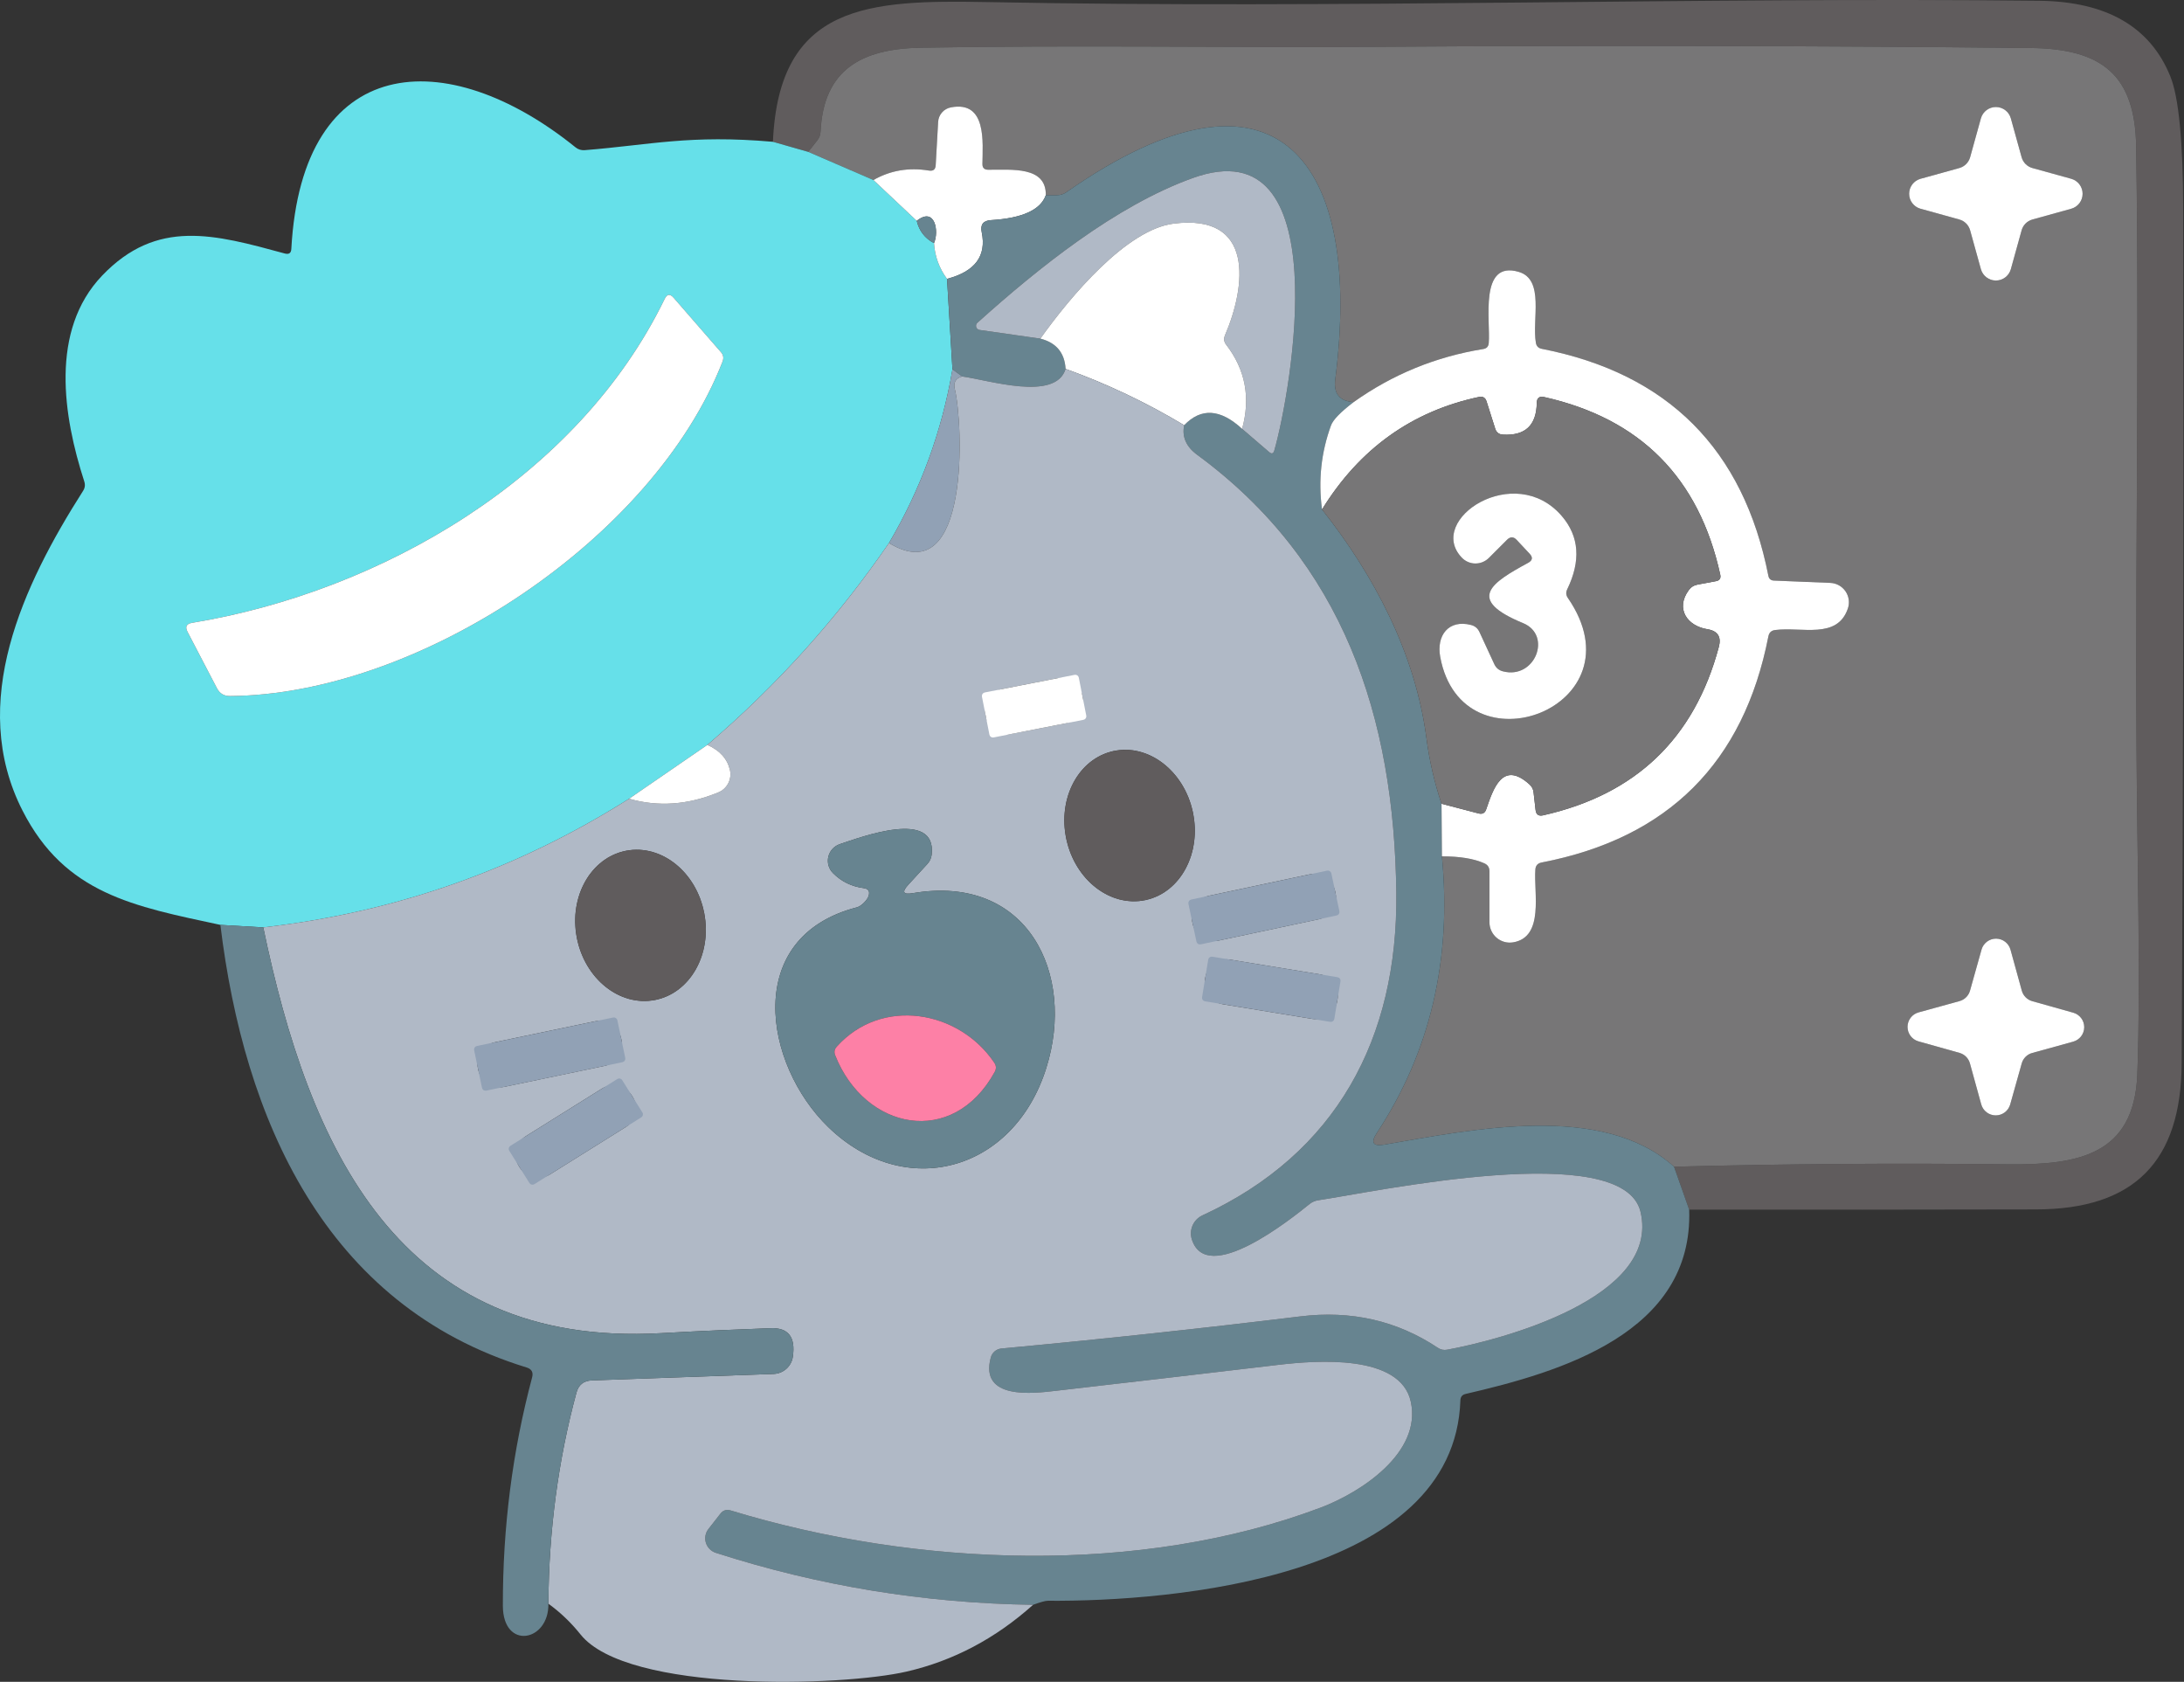 <svg height="1024" node-id="1" sillyvg="true" template-height="1024" template-width="1330" version="1.1" viewBox="0 0 1330 1024" width="1330" xmlns="http://www.w3.org/2000/svg" xmlns:xlink="http://www.w3.org/1999/xlink"><rect x="0" y="0" width="1330" height="1024" fill="#333333" stroke="none"/><defs node-id="34"></defs><g node-id="36"><path d="M 1028.67 736.49 L 1019.45 710.37 C 1087.17 708.61 1154.92 708.12 1222.69 708.90 C 1265.65 709.39 1299.45 703.18 1301.54 654.57 C 1302.69 627.81 1302.73 579.81 1301.66 510.57 C 1299.51 370.14 1303.07 229.65 1300.86 89.16 C 1300.19 45.89 1280.27 29.66 1236.58 29.23 C 1103.54 27.84 970.51 27.60 837.47 28.50 C 751.18 29.05 653.04 27.39 560.60 29.05 C 524.53 29.73 501.54 42.45 499.70 80.06 C 499.62 82.11 498.94 83.93 497.67 85.53 L 492.20 92.47 L 470.69 86.33 C 474.32 2.19 529.08 -0.08 601.23 1.27 C 814.67 5.45 1035.24 -1.86 1241.92 0.47 C 1282.90 0.96 1309.49 16.33 1321.70 46.57 C 1326.82 59.23 1329.42 86.23 1329.50 127.57 C 1329.83 300.80 1329.52 474.04 1328.58 647.31 C 1328.27 707.24 1299.69 736.24 1239.83 736.37 C 1169.40 736.53 1099.01 736.57 1028.67 736.49 Z" fill="#605c5d" fill-rule="nonzero" group-id="1" id="路径" node-id="6" stroke="none" target-height="738.43" target-width="859.14" target-x="470.69" target-y="-1.86"></path><path d="M 1019.45 710.37 C 975.75 670.85 895.98 687.82 843.06 696.91 C 836.10 698.10 834.56 695.74 838.45 689.84 C 870.94 640.47 884.16 584.32 878.09 521.39 C 888.99 521.39 897.60 522.80 903.91 525.63 C 906.00 526.57 907.04 528.17 907.04 530.42 L 907.04 561.52 C 907.05 565.18 908.66 568.65 911.44 571.00 C 914.22 573.36 917.90 574.36 921.48 573.75 C 940.60 570.55 933.90 543.33 935.00 529.38 C 935.17 527.00 936.44 525.59 938.81 525.14 C 1015.84 510.30 1061.87 464.40 1076.91 387.41 C 1077.36 385.16 1078.71 383.89 1080.97 383.60 C 1097.25 381.51 1118.76 389.44 1125.28 370.57 C 1126.51 367.04 1125.99 363.13 1123.88 360.04 C 1121.77 356.95 1118.32 355.04 1114.58 354.90 L 1080.23 353.49 C 1078.39 353.40 1077.28 352.46 1076.91 350.66 C 1061.75 273.51 1015.74 227.41 938.88 212.38 C 936.83 211.97 935.64 210.74 935.31 208.69 C 932.85 194.62 940.78 170.28 924.93 165.55 C 900.53 158.30 907.78 195.54 906.61 208.87 C 906.45 210.96 905.34 212.17 903.29 212.50 C 874.37 217.17 848.04 227.95 824.32 244.83 C 815.76 244.25 812.03 239.67 813.13 231.06 C 830.03 99.36 778.90 26.47 649.23 117.12 C 647.55 118.27 645.68 118.84 643.63 118.84 L 636.87 118.84 C 637.18 101.14 616.28 103.41 601.78 103.35 C 599.40 103.35 598.24 102.18 598.28 99.85 C 598.40 86.82 601.10 61.19 579.10 65.37 C 574.75 66.17 571.51 69.86 571.30 74.28 L 569.82 100.52 C 569.70 103.19 568.31 104.29 565.64 103.84 C 553.39 101.84 542.15 103.76 531.90 109.62 L 492.20 92.47 L 497.67 85.53 C 498.94 83.93 499.62 82.11 499.70 80.06 C 501.54 42.45 524.53 29.73 560.60 29.05 C 653.04 27.39 751.18 29.05 837.47 28.50 C 970.51 27.60 1103.54 27.84 1236.58 29.23 C 1280.27 29.66 1300.19 45.89 1300.86 89.16 C 1303.07 229.65 1299.51 370.14 1301.66 510.57 C 1302.73 579.81 1302.69 627.81 1301.54 654.57 C 1299.45 703.18 1265.65 709.39 1222.69 708.90 C 1154.92 708.12 1087.17 708.61 1019.45 710.37 Z M 1237.68 102.31 C 1234.49 101.42 1232.00 98.92 1231.11 95.73 L 1224.53 72.01 C 1223.37 67.95 1219.66 65.16 1215.44 65.16 C 1211.22 65.16 1207.51 67.95 1206.34 72.01 L 1199.76 95.73 C 1198.87 98.92 1196.38 101.42 1193.19 102.31 L 1169.47 108.88 C 1165.41 110.05 1162.62 113.76 1162.62 117.98 C 1162.62 122.20 1165.41 125.91 1169.47 127.07 L 1193.19 133.65 C 1196.38 134.54 1198.87 137.03 1199.76 140.23 L 1206.34 163.95 C 1207.51 168.00 1211.22 170.80 1215.44 170.80 C 1219.66 170.80 1223.37 168.00 1224.53 163.95 L 1231.11 140.23 C 1232.00 137.03 1234.49 134.54 1237.68 133.65 L 1261.41 127.07 C 1265.46 125.91 1268.25 122.20 1268.25 117.98 C 1268.25 113.76 1265.46 110.05 1261.41 108.88 L 1237.68 102.31 Z M 1237.62 609.58 C 1234.52 608.72 1232.09 606.29 1231.23 603.19 L 1224.35 578.24 C 1223.26 574.28 1219.66 571.53 1215.55 571.51 C 1211.44 571.50 1207.83 574.22 1206.71 578.17 L 1199.70 603.13 C 1198.85 606.23 1196.42 608.66 1193.31 609.52 L 1168.36 616.40 C 1164.40 617.49 1161.65 621.09 1161.64 625.20 C 1161.62 629.31 1164.35 632.92 1168.30 634.04 L 1193.25 641.05 C 1196.36 641.90 1198.78 644.33 1199.64 647.44 L 1206.52 672.39 C 1207.62 676.35 1211.21 679.10 1215.32 679.11 C 1219.43 679.13 1223.04 676.40 1224.16 672.45 L 1231.17 647.50 C 1232.03 644.39 1234.45 641.96 1237.56 641.11 L 1262.51 634.22 C 1266.47 633.13 1269.22 629.54 1269.24 625.43 C 1269.25 621.32 1266.53 617.71 1262.57 616.59 L 1237.62 609.58 Z" fill="#777677" fill-rule="nonzero" group-id="1" id="形状" node-id="7" stroke="none" target-height="683.9" target-width="810.87" target-x="492.2" target-y="26.47"></path><path d="M 470.69 86.33 L 492.20 92.47 L 531.90 109.62 L 558.27 134.45 C 559.74 140.60 563.25 145.12 568.78 148.03 C 569.31 156.10 571.95 163.36 576.71 169.79 L 580.02 224.85 C 573.63 262.47 560.75 297.72 541.37 330.62 C 509.90 376.43 473.03 417.40 430.74 453.54 L 383.11 486.30 C 314.94 529.40 240.68 555.52 160.33 564.65 L 134.21 563.12 C 81.54 551.81 39.63 544.37 13.75 493.61 C -19.80 427.85 14.12 356.13 50.57 298.91 C 51.75 297.11 52.00 295.16 51.30 293.07 C 38.52 253.62 30.16 201.25 62.24 167.76 C 95.61 132.91 130.58 142.68 173.48 154.36 C 175.98 155.02 177.29 154.08 177.41 151.53 C 183.93 32.00 271.75 26.10 350.48 89.71 C 352.12 91.02 353.98 91.59 356.07 91.43 C 396.08 88.23 419.93 81.90 470.69 86.33 Z M 140.05 423.79 C 255.04 422.99 398.11 328.10 440.02 220.12 C 440.84 217.99 440.52 216.09 439.04 214.41 L 410.22 181.28 C 408.00 178.74 406.18 178.99 404.75 182.02 C 352.02 290.55 232.42 360.18 116.88 379.24 C 113.52 379.81 112.62 381.61 114.17 384.64 L 132.12 419.06 C 133.80 422.26 136.44 423.83 140.05 423.79 Z" fill="#66e0e9" fill-rule="nonzero" group-id="1" id="形状" node-id="8" stroke="none" target-height="538.55" target-width="599.82" target-x="-19.8" target-y="26.1"></path><path d="M 636.87 118.84 C 633.68 127.81 622.55 132.87 603.50 134.02 C 598.75 134.31 596.86 136.76 597.85 141.39 C 600.84 155.86 593.79 165.32 576.71 169.79 C 571.95 163.36 569.31 156.10 568.78 148.03 C 571.97 140.84 569.39 125.60 558.27 134.45 L 531.90 109.62 C 542.15 103.76 553.39 101.84 565.64 103.84 C 568.31 104.29 569.70 103.19 569.82 100.52 L 571.30 74.28 C 571.51 69.86 574.75 66.17 579.10 65.37 C 601.10 61.19 598.40 86.82 598.28 99.85 C 598.24 102.18 599.40 103.35 601.78 103.35 C 616.28 103.41 637.18 101.14 636.87 118.84 Z" fill="#ffffff" fill-rule="nonzero" group-id="1" id="路径" node-id="9" stroke="none" target-height="108.6" target-width="105.28" target-x="531.9" target-y="61.19"></path><path d="M 1237.68 102.31 L 1261.41 108.88 C 1265.46 110.05 1268.25 113.76 1268.25 117.98 C 1268.25 122.20 1265.46 125.91 1261.41 127.07 L 1237.68 133.65 C 1234.49 134.54 1232.00 137.03 1231.11 140.23 L 1224.53 163.95 C 1223.37 168.00 1219.66 170.80 1215.44 170.80 C 1211.22 170.80 1207.51 168.00 1206.34 163.95 L 1199.76 140.23 C 1198.87 137.03 1196.38 134.54 1193.19 133.65 L 1169.47 127.07 C 1165.41 125.91 1162.62 122.20 1162.62 117.98 C 1162.62 113.76 1165.41 110.05 1169.47 108.88 L 1193.19 102.31 C 1196.38 101.42 1198.87 98.92 1199.76 95.73 L 1206.34 72.01 C 1207.51 67.95 1211.22 65.16 1215.44 65.16 C 1219.66 65.16 1223.37 67.95 1224.53 72.01 L 1231.11 95.73 C 1232.00 98.92 1234.49 101.42 1237.68 102.31 L 1237.68 102.31 Z" fill="#ffffff" fill-rule="nonzero" group-id="1" id="路径" node-id="10" stroke="none" target-height="105.64" target-width="105.63" target-x="1162.62" target-y="65.16"></path><path d="M 824.32 244.83 C 816.37 250.89 811.78 255.62 810.55 259.02 C 804.53 275.54 802.71 292.58 805.08 310.16 C 836.92 350.41 861.93 397.92 868.69 449.54 C 870.45 463.06 873.51 476.34 877.85 489.37 L 878.09 521.39 C 884.16 584.32 870.94 640.47 838.45 689.84 C 834.56 695.74 836.10 698.10 843.06 696.91 C 895.98 687.82 975.75 670.85 1019.45 710.37 L 1028.67 736.49 C 1031.31 811.71 950.00 835.44 892.54 848.71 C 890.49 849.16 889.42 850.45 889.34 852.58 C 885.78 960.81 713.94 975.19 638.10 974.64 C 636.59 974.64 633.60 975.46 629.13 977.10 C 562.88 976.15 498.47 965.60 435.91 945.45 C 433.02 944.51 430.76 942.23 429.87 939.34 C 428.97 936.45 429.55 933.31 431.42 930.94 L 438.67 921.66 C 440.27 919.57 442.34 918.90 444.88 919.63 C 558.70 954.30 694.77 959.21 804.28 917.91 C 829.11 908.51 865.74 884.36 859.17 853.57 C 852.90 824.19 801.46 828.31 778.41 831.01 C 733.10 836.38 687.76 841.66 642.40 846.87 C 629.56 848.34 596.25 852.58 603.38 826.46 C 604.20 823.50 606.74 821.36 609.77 821.06 C 670.33 815.44 731.01 808.93 791.81 801.51 C 822.82 797.70 850.77 804.07 875.64 820.63 C 877.36 821.77 879.22 822.16 881.23 821.79 C 913.86 815.83 1011.40 790.33 999.04 737.84 C 988.47 693.10 837.04 725.73 802.87 730.77 C 800.86 731.06 799.06 731.84 797.46 733.11 C 785.97 742.39 734.90 783.20 725.80 754.62 C 723.97 748.82 726.73 742.55 732.26 739.99 C 813.93 702.32 851.30 632.07 850.32 543.82 C 849.09 436.39 818.11 342.36 729.06 276.91 C 722.34 271.99 719.70 265.99 721.13 258.90 C 731.42 248.17 743.17 248.90 756.41 261.11 L 772.88 275.25 C 774.39 276.56 775.44 276.25 776.01 274.33 C 786.22 238.68 815.10 76.37 726.36 108.39 C 679.34 125.29 632.20 163.27 595.20 196.52 C 594.48 197.17 594.20 198.18 594.47 199.11 C 594.75 200.04 595.53 200.73 596.50 200.89 L 633.55 206.17 C 643.22 208.63 648.34 214.77 648.92 224.61 C 642.83 244.64 601.90 231.31 585.92 229.22 L 580.02 224.85 L 576.71 169.79 C 593.79 165.32 600.84 155.86 597.85 141.39 C 596.86 136.76 598.75 134.31 603.50 134.02 C 622.55 132.87 633.68 127.81 636.87 118.84 L 643.63 118.84 C 645.68 118.84 647.55 118.27 649.23 117.12 C 778.90 26.47 830.03 99.36 813.13 231.06 C 812.03 239.67 815.76 244.25 824.32 244.83 Z" fill="#678490" fill-rule="nonzero" group-id="1" id="路径" node-id="11" stroke="none" target-height="950.63" target-width="602.34" target-x="428.97" target-y="26.47"></path><path d="M 756.41 261.11 C 761.65 242.14 758.42 225.06 746.70 209.86 C 745.35 208.14 745.10 206.25 745.96 204.20 C 758.87 174.15 764.15 129.84 714.62 136.17 C 686.16 139.80 652.24 179.99 633.55 206.17 L 596.50 200.89 C 595.53 200.73 594.75 200.04 594.47 199.11 C 594.20 198.18 594.48 197.17 595.20 196.52 C 632.20 163.27 679.34 125.29 726.36 108.39 C 815.10 76.37 786.22 238.68 776.01 274.33 C 775.44 276.25 774.39 276.56 772.88 275.25 L 756.41 261.11 Z" fill="#b0b9c6" fill-rule="nonzero" group-id="1" id="路径" node-id="12" stroke="none" target-height="200.19" target-width="220.9" target-x="594.2" target-y="76.37"></path><path d="M 568.78 148.03 C 563.25 145.12 559.74 140.60 558.27 134.45 C 569.39 125.60 571.97 140.84 568.78 148.03 Z" fill="#678490" fill-rule="nonzero" group-id="1" id="路径" node-id="13" stroke="none" target-height="22.43" target-width="13.7" target-x="558.27" target-y="125.6"></path><path d="M 756.41 261.11 C 743.17 248.90 731.42 248.17 721.13 258.90 C 698.23 245.14 674.16 233.70 648.92 224.61 C 648.34 214.77 643.22 208.63 633.55 206.17 C 652.24 179.99 686.16 139.80 714.62 136.17 C 764.15 129.84 758.87 174.15 745.96 204.20 C 745.10 206.25 745.35 208.14 746.70 209.86 C 758.42 225.06 761.65 242.14 756.41 261.11 Z" fill="#ffffff" fill-rule="nonzero" group-id="1" id="路径" node-id="14" stroke="none" target-height="131.27" target-width="130.6" target-x="633.55" target-y="129.84"></path><path d="M 878.09 521.39 L 877.85 489.37 L 900.40 495.27 C 902.74 495.88 904.30 495.04 905.07 492.75 C 909.25 480.64 914.85 462.63 931.38 477.57 C 932.85 478.88 933.69 480.50 933.90 482.42 L 935.13 493.18 C 935.46 495.92 936.95 497.01 939.61 496.44 C 996.15 483.78 1031.86 449.58 1046.73 393.86 C 1048.37 387.72 1046.06 384.13 1039.79 383.11 C 1027.44 381.14 1020.18 370.63 1028.36 359.38 C 1029.71 357.50 1031.51 356.35 1033.77 355.94 L 1044.95 353.85 C 1047.21 353.44 1048.09 352.11 1047.59 349.86 C 1034.65 290.90 998.90 254.87 940.35 241.75 C 937.40 241.10 935.91 242.29 935.86 245.32 C 935.66 259.00 928.76 265.44 915.15 264.62 C 912.78 264.45 911.24 263.24 910.54 260.99 L 905.26 244.34 C 904.52 242.08 902.98 241.20 900.65 241.69 C 859.80 250.38 827.94 273.20 805.08 310.16 C 802.71 292.58 804.53 275.54 810.55 259.02 C 811.78 255.62 816.37 250.89 824.32 244.83 C 848.04 227.95 874.37 217.17 903.29 212.50 C 905.34 212.17 906.45 210.96 906.61 208.87 C 907.78 195.54 900.53 158.30 924.93 165.55 C 940.78 170.28 932.85 194.62 935.31 208.69 C 935.64 210.74 936.83 211.97 938.88 212.38 C 1015.74 227.41 1061.75 273.51 1076.91 350.66 C 1077.28 352.46 1078.39 353.40 1080.23 353.49 L 1114.58 354.90 C 1118.32 355.04 1121.77 356.95 1123.88 360.04 C 1125.99 363.13 1126.51 367.04 1125.28 370.57 C 1118.76 389.44 1097.25 381.51 1080.97 383.60 C 1078.71 383.89 1077.36 385.16 1076.91 387.41 C 1061.87 464.40 1015.84 510.30 938.81 525.14 C 936.44 525.59 935.17 527.00 935.00 529.38 C 933.90 543.33 940.60 570.55 921.48 573.75 C 917.90 574.36 914.22 573.36 911.44 571.00 C 908.66 568.65 907.05 565.18 907.04 561.52 L 907.04 530.42 C 907.04 528.17 906.00 526.57 903.91 525.63 C 897.60 522.80 888.99 521.39 878.09 521.39 Z" fill="#ffffff" fill-rule="nonzero" group-id="1" id="路径" node-id="15" stroke="none" target-height="416.06" target-width="323.8" target-x="802.71" target-y="158.3"></path><path d="M 140.05 423.79 C 136.44 423.83 133.80 422.26 132.12 419.06 L 114.17 384.64 C 112.62 381.61 113.52 379.81 116.88 379.24 C 232.42 360.18 352.02 290.55 404.75 182.02 C 406.18 178.99 408.00 178.74 410.22 181.28 L 439.04 214.41 C 440.52 216.09 440.84 217.99 440.02 220.12 C 398.11 328.10 255.04 422.99 140.05 423.79 Z" fill="#ffffff" fill-rule="nonzero" group-id="1" id="路径" node-id="16" stroke="none" target-height="245.09" target-width="328.22" target-x="112.62" target-y="178.74"></path><path d="M 580.02 224.85 L 585.92 229.22 C 581.91 230.28 580.43 232.93 581.50 237.15 C 586.35 256.87 591.21 360.86 541.37 330.62 C 560.75 297.72 573.63 262.47 580.02 224.85 Z" fill="#91a1b5" fill-rule="nonzero" group-id="1" id="路径" node-id="17" stroke="none" target-height="136.01" target-width="49.84" target-x="541.37" target-y="224.85"></path><path d="M 648.92 224.61 C 674.16 233.70 698.23 245.14 721.13 258.90 C 719.70 265.99 722.34 271.99 729.06 276.91 C 818.11 342.36 849.09 436.39 850.32 543.82 C 851.30 632.07 813.93 702.32 732.26 739.99 C 726.73 742.55 723.97 748.82 725.80 754.62 C 734.90 783.20 785.97 742.39 797.46 733.11 C 799.06 731.84 800.86 731.06 802.87 730.77 C 837.04 725.73 988.47 693.10 999.04 737.84 C 1011.40 790.33 913.86 815.83 881.23 821.79 C 879.22 822.16 877.36 821.77 875.64 820.63 C 850.77 804.07 822.82 797.70 791.81 801.51 C 731.01 808.93 670.33 815.44 609.77 821.06 C 606.74 821.36 604.20 823.50 603.38 826.46 C 596.25 852.58 629.56 848.34 642.40 846.87 C 687.76 841.66 733.10 836.38 778.41 831.01 C 801.46 828.31 852.90 824.19 859.17 853.57 C 865.74 884.36 829.11 908.51 804.28 917.91 C 694.77 959.21 558.70 954.30 444.88 919.63 C 442.34 918.90 440.27 919.57 438.67 921.66 L 431.42 930.94 C 429.55 933.31 428.97 936.45 429.87 939.34 C 430.76 942.23 433.02 944.51 435.91 945.45 C 498.47 965.60 562.88 976.15 629.13 977.10 C 606.23 997.62 580.60 1011.16 552.25 1017.72 C 513.22 1026.82 381.95 1030.87 353.49 995.10 C 347.76 987.93 341.24 981.71 333.95 976.42 C 334.23 931.88 339.93 889.07 351.03 847.97 C 352.30 843.18 355.42 840.68 360.37 840.48 L 471.12 836.54 C 477.02 836.32 481.92 831.96 482.80 826.16 C 484.60 814.07 480.07 808.25 469.22 808.70 C 446.97 809.56 431.30 810.12 402.53 811.71 C 242.81 820.75 188.11 698.63 160.33 564.65 C 240.68 555.52 314.94 529.40 383.11 486.30 C 400.77 491.38 418.86 490.11 437.38 482.48 C 442.80 480.28 445.81 474.48 444.51 468.78 C 442.91 461.98 438.32 456.90 430.74 453.54 C 473.03 417.40 509.90 376.43 541.37 330.62 C 591.21 360.86 586.35 256.87 581.50 237.15 C 580.43 232.93 581.91 230.28 585.92 229.22 C 601.90 231.31 642.83 244.64 648.92 224.61 Z M 659.09 423.43 C 657.69 416.27 650.74 411.60 643.58 413.01 L 610.53 419.49 C 603.37 420.90 598.71 427.84 600.11 435.00 L 600.40 436.45 C 601.80 443.61 608.74 448.28 615.91 446.87 L 648.95 440.39 C 656.12 438.98 660.78 432.04 659.38 424.88 L 659.09 423.43 Z M 697.69 548.00 C 718.95 543.40 731.80 519.37 726.39 494.32 C 720.97 469.27 699.34 452.69 678.08 457.29 C 656.81 461.89 643.96 485.92 649.38 510.97 C 654.79 536.02 676.42 552.59 697.69 548.00 L 697.69 548.00 Z M 553.04 538.78 L 564.72 526.06 C 566.24 524.42 567.12 522.51 567.36 520.34 C 570.50 492.26 524.41 509.65 511.44 513.95 C 507.93 515.14 505.28 518.04 504.43 521.64 C 503.58 525.23 504.65 528.99 507.26 531.59 C 512.38 536.75 518.63 539.80 526.00 540.75 C 528.79 541.12 529.79 542.65 529.01 545.36 C 528.34 547.81 524.65 551.69 521.89 552.42 C 452.07 570.37 464.98 648.05 504.43 686.28 C 550.89 731.27 617.14 713.75 637.12 650.39 C 655.31 592.86 625.69 531.90 555.81 543.82 C 549.99 544.84 549.07 543.16 553.04 538.78 Z M 398.81 608.87 C 420.24 604.74 433.70 581.05 428.86 555.95 C 424.03 530.85 402.74 513.86 381.31 517.98 C 359.88 522.11 346.42 545.80 351.25 570.90 C 356.09 595.99 377.38 612.99 398.81 608.87 Z M 813.08 542.69 C 812.34 539.23 810.26 536.21 807.30 534.28 C 804.33 532.36 800.72 531.69 797.26 532.42 L 736.30 545.38 C 732.84 546.11 729.82 548.19 727.89 551.16 C 725.97 554.13 725.30 557.74 726.03 561.20 L 726.29 562.40 C 727.02 565.86 729.10 568.88 732.07 570.81 C 735.04 572.74 738.65 573.41 742.11 572.67 L 803.06 559.71 C 806.52 558.98 809.55 556.90 811.47 553.93 C 813.40 550.97 814.07 547.36 813.33 543.90 L 813.08 542.69 Z M 814.54 608.32 C 815.10 604.87 814.28 601.35 812.24 598.52 C 810.21 595.68 807.13 593.78 803.69 593.21 L 749.10 584.27 C 745.66 583.71 742.13 584.54 739.30 586.57 C 736.47 588.61 734.56 591.68 734.00 595.13 L 733.80 596.34 C 733.23 599.78 734.06 603.31 736.10 606.14 C 738.13 608.97 741.21 610.88 744.65 611.44 L 799.24 620.38 C 802.68 620.95 806.21 620.12 809.04 618.08 C 811.87 616.05 813.78 612.97 814.34 609.53 L 814.54 608.32 Z M 378.25 632.13 C 377.53 628.67 375.46 625.63 372.50 623.70 C 369.54 621.76 365.93 621.08 362.47 621.80 L 301.35 634.57 C 297.88 635.30 294.85 637.36 292.91 640.32 C 290.98 643.28 290.29 646.89 291.02 650.35 L 291.24 651.44 C 291.97 654.90 294.04 657.93 297.00 659.87 C 299.96 661.81 303.56 662.49 307.03 661.76 L 368.15 648.99 C 371.61 648.27 374.64 646.20 376.58 643.24 C 378.52 640.28 379.20 636.68 378.48 633.21 L 378.25 632.13 Z M 384.80 667.07 C 382.94 664.09 379.96 661.96 376.53 661.17 C 373.10 660.38 369.50 660.98 366.51 662.85 L 320.23 691.77 C 314.01 695.65 312.12 703.84 316.01 710.06 L 316.53 710.89 C 318.39 713.88 321.37 716.00 324.80 716.79 C 328.23 717.59 331.83 716.98 334.82 715.12 L 381.10 686.20 C 387.32 682.31 389.21 674.12 385.32 667.91 L 384.80 667.07 Z" fill="#b0b9c6" fill-rule="nonzero" group-id="1" id="形状" node-id="18" stroke="none" target-height="806.26" target-width="851.07" target-x="160.33" target-y="224.61"></path><path d="M 877.85 489.37 C 873.51 476.34 870.45 463.06 868.69 449.54 C 861.93 397.92 836.92 350.41 805.08 310.16 C 827.94 273.20 859.80 250.38 900.65 241.69 C 902.98 241.20 904.52 242.08 905.26 244.34 L 910.54 260.99 C 911.24 263.24 912.78 264.45 915.15 264.62 C 928.76 265.44 935.66 259.00 935.86 245.32 C 935.91 242.29 937.40 241.10 940.35 241.75 C 998.90 254.87 1034.65 290.90 1047.59 349.86 C 1048.09 352.11 1047.21 353.44 1044.95 353.85 L 1033.77 355.94 C 1031.51 356.35 1029.71 357.50 1028.36 359.38 C 1020.18 370.63 1027.44 381.14 1039.79 383.11 C 1046.06 384.13 1048.37 387.72 1046.73 393.86 C 1031.86 449.58 996.15 483.78 939.61 496.44 C 936.95 497.01 935.46 495.92 935.13 493.18 L 933.90 482.42 C 933.69 480.50 932.85 478.88 931.38 477.57 C 914.85 462.63 909.25 480.64 905.07 492.75 C 904.30 495.04 902.74 495.88 900.40 495.27 L 877.85 489.37 Z M 909.99 404.37 L 900.96 384.83 C 899.93 382.58 898.23 381.14 895.86 380.53 C 882.09 376.96 874.65 386.98 877.05 399.95 C 890.39 471.85 1000.64 430.61 954.79 364.06 C 953.65 362.42 953.50 360.70 954.36 358.89 C 962.80 341.52 961.74 326.65 951.17 314.28 C 922.47 280.66 868.14 316.43 890.20 339.53 C 892.33 341.77 895.28 343.05 898.38 343.09 C 901.48 343.12 904.47 341.91 906.67 339.72 L 917.73 328.66 C 919.74 326.65 921.71 326.67 923.63 328.72 L 931.50 337.14 C 933.59 339.35 933.30 341.19 930.64 342.67 C 908.09 354.90 892.48 364.98 927.57 379.42 C 945.39 386.80 934.76 413.90 915.21 408.74 C 912.80 408.12 911.06 406.67 909.99 404.37 Z" fill="#777677" fill-rule="nonzero" group-id="1" id="形状" node-id="19" stroke="none" target-height="255.91" target-width="243.29" target-x="805.08" target-y="241.1"></path><path d="M 915.21 408.74 C 934.76 413.90 945.39 386.80 927.57 379.42 C 892.48 364.98 908.09 354.90 930.64 342.67 C 933.30 341.19 933.59 339.35 931.50 337.14 L 923.63 328.72 C 921.71 326.67 919.74 326.65 917.73 328.66 L 906.67 339.72 C 904.47 341.91 901.48 343.12 898.38 343.09 C 895.28 343.05 892.33 341.77 890.20 339.53 C 868.14 316.43 922.47 280.66 951.17 314.28 C 961.74 326.65 962.80 341.52 954.36 358.89 C 953.50 360.70 953.65 362.42 954.79 364.06 C 1000.64 430.61 890.39 471.85 877.05 399.95 C 874.65 386.98 882.09 376.96 895.86 380.53 C 898.23 381.14 899.93 382.58 900.96 384.83 L 909.99 404.37 C 911.06 406.67 912.80 408.12 915.21 408.74 Z" fill="#ffffff" fill-rule="nonzero" group-id="1" id="路径" node-id="20" stroke="none" target-height="191.19" target-width="132.5" target-x="868.14" target-y="280.66"></path><g node-id="37"><path d="M 599.68 421.62 L 654.44 410.88 L 655.30 410.88 L 656.05 411.20 L 656.63 411.78 L 656.96 412.57 L 661.51 435.73 L 661.50 436.59 L 661.18 437.35 L 660.60 437.93 L 659.81 438.26 L 605.05 449.00 L 604.19 448.99 L 603.44 448.68 L 602.86 448.10 L 602.53 447.30 L 597.98 424.14 L 597.99 423.28 L 598.31 422.53 L 598.88 421.95 L 599.68 421.62 Z" fill="#ffffff" fill-rule="nonzero" group-id="1,2" id="矩形" node-id="21" stroke="none" target-height="38.12" target-width="63.53" target-x="597.98" target-y="410.88"></path></g><path d="M 430.74 453.54 C 438.32 456.90 442.91 461.98 444.51 468.78 C 445.81 474.48 442.80 480.28 437.38 482.48 C 418.86 490.11 400.77 491.38 383.11 486.30 L 430.74 453.54 Z" fill="#ffffff" fill-rule="nonzero" group-id="1" id="路径" node-id="22" stroke="none" target-height="37.84" target-width="62.7" target-x="383.11" target-y="453.54"></path><path d="M 697.69 548.00 L 693.65 548.61 L 689.70 548.75 L 685.80 548.44 L 681.93 547.67 L 678.16 546.49 L 674.53 544.92 L 671.01 542.97 L 667.59 540.60 L 664.43 537.94 L 661.48 534.96 L 658.75 531.64 L 656.22 527.97 L 654.04 524.12 L 652.17 520.02 L 650.61 515.65 L 649.38 510.97 L 648.57 506.20 L 648.18 501.57 L 648.19 497.06 L 648.59 492.66 L 649.37 488.27 L 650.49 484.12 L 651.94 480.19 L 653.72 476.46 L 655.86 472.89 L 658.25 469.66 L 660.92 466.73 L 663.86 464.09 L 667.07 461.80 L 670.49 459.90 L 674.15 458.40 L 678.08 457.29 L 682.11 456.68 L 686.07 456.53 L 689.96 456.85 L 693.84 457.61 L 697.60 458.80 L 701.24 460.36 L 704.76 462.32 L 708.18 464.69 L 711.34 467.35 L 714.28 470.33 L 717.02 473.65 L 719.54 477.32 L 721.73 481.16 L 723.60 485.26 L 725.15 489.64 L 726.39 494.32 L 727.19 499.09 L 727.59 503.72 L 727.58 508.22 L 727.18 512.63 L 726.39 517.01 L 725.27 521.16 L 723.82 525.09 L 722.04 528.83 L 719.91 532.39 L 717.51 535.63 L 714.85 538.56 L 711.91 541.19 L 708.70 543.49 L 705.28 545.38 L 701.61 546.89 L 697.69 548.00 Z" fill="#605c5d" fill-rule="nonzero" group-id="1,3" id="椭圆形" node-id="23" stroke="none" target-height="92.22" target-width="79.41" target-x="648.18" target-y="456.53"></path><path d="M 555.81 543.82 C 625.69 531.90 655.31 592.86 637.12 650.39 C 617.14 713.75 550.89 731.27 504.43 686.28 C 464.98 648.05 452.07 570.37 521.89 552.42 C 524.65 551.69 528.34 547.81 529.01 545.36 C 529.79 542.65 528.79 541.12 526.00 540.75 C 518.63 539.80 512.38 536.75 507.26 531.59 C 504.65 528.99 503.58 525.23 504.43 521.64 C 505.28 518.04 507.93 515.14 511.44 513.95 C 524.41 509.65 570.50 492.26 567.36 520.34 C 567.12 522.51 566.24 524.42 564.72 526.06 L 553.04 538.78 C 549.07 543.16 549.99 544.84 555.81 543.82 Z M 508.61 642.52 C 526.62 688.06 580.15 699.12 605.71 652.72 C 606.82 650.76 606.74 648.85 605.47 647.01 C 583.96 615.11 536.88 606.75 509.53 637.30 C 508.14 638.85 507.83 640.60 508.61 642.52 Z" fill="#678490" fill-rule="nonzero" group-id="1" id="形状" node-id="24" stroke="none" target-height="239.01" target-width="203.24" target-x="452.07" target-y="492.26"></path><path d="M 398.81 608.87 L 394.75 609.39 L 390.78 609.45 L 386.88 609.05 L 383.02 608.20 L 379.27 606.94 L 375.66 605.30 L 372.18 603.28 L 368.81 600.84 L 365.70 598.12 L 362.82 595.08 L 360.16 591.71 L 357.71 588.00 L 355.61 584.12 L 353.84 579.99 L 352.38 575.59 L 351.25 570.90 L 350.56 566.12 L 350.28 561.50 L 350.39 557.00 L 350.90 552.62 L 351.79 548.26 L 353.01 544.15 L 354.56 540.26 L 356.43 536.58 L 358.65 533.06 L 361.13 529.89 L 363.88 527.03 L 366.89 524.46 L 370.16 522.24 L 373.64 520.42 L 377.34 519.00 L 381.31 517.98 L 385.37 517.46 L 389.34 517.40 L 393.24 517.79 L 397.10 518.64 L 400.85 519.91 L 404.46 521.55 L 407.94 523.57 L 411.31 526.01 L 414.42 528.73 L 417.30 531.77 L 419.96 535.13 L 422.41 538.85 L 424.50 542.73 L 426.28 546.86 L 427.73 551.26 L 428.86 555.95 L 429.56 560.73 L 429.84 565.35 L 429.72 569.85 L 429.22 574.23 L 428.33 578.59 L 427.11 582.70 L 425.56 586.59 L 423.69 590.27 L 421.46 593.79 L 418.98 596.96 L 416.24 599.82 L 413.23 602.39 L 409.96 604.61 L 406.48 606.43 L 402.77 607.84 L 398.81 608.87 Z" fill="#605c5d" fill-rule="nonzero" group-id="1,4" id="椭圆形" node-id="25" stroke="none" target-height="92.05" target-width="79.56" target-x="350.28" target-y="517.4"></path><path d="M 725.38 547.70 L 808.18 530.10 L 809.05 530.09 L 809.82 530.40 L 810.41 530.98 L 810.76 531.77 L 815.66 554.82 L 815.66 555.69 L 815.35 556.45 L 814.78 557.05 L 813.98 557.39 L 731.18 574.99 L 730.31 575.00 L 729.55 574.69 L 728.96 574.12 L 728.61 573.32 L 723.71 550.27 L 723.70 549.41 L 724.01 548.64 L 724.59 548.05 L 725.38 547.70 Z" fill="#91a1b5" fill-rule="nonzero" group-id="1,5" id="矩形" node-id="26" stroke="none" target-height="44.91" target-width="91.96" target-x="723.7" target-y="530.09"></path><path d="M 134.21 563.12 L 160.33 564.65 C 188.11 698.63 242.81 820.75 402.53 811.71 C 431.30 810.12 446.97 809.56 469.22 808.70 C 480.07 808.25 484.60 814.07 482.80 826.16 C 481.92 831.96 477.02 836.32 471.12 836.54 L 360.37 840.48 C 355.42 840.68 352.30 843.18 351.03 847.97 C 339.93 889.07 334.23 931.88 333.95 976.42 C 334.44 999.59 306.29 1004.94 306.23 977.65 C 306.15 929.79 312.09 883.46 324.05 838.63 C 324.87 835.56 323.77 833.55 320.73 832.61 C 197.51 794.87 148.47 680.69 134.21 563.12 Z" fill="#678490" fill-rule="nonzero" group-id="1" id="路径" node-id="27" stroke="none" target-height="441.82" target-width="350.39" target-x="134.21" target-y="563.12"></path><path d="M 1237.62 609.58 L 1262.57 616.59 C 1266.53 617.71 1269.25 621.32 1269.24 625.43 C 1269.22 629.54 1266.47 633.13 1262.51 634.22 L 1237.56 641.11 C 1234.45 641.96 1232.03 644.39 1231.17 647.50 L 1224.16 672.45 C 1223.04 676.40 1219.43 679.13 1215.32 679.11 C 1211.21 679.10 1207.62 676.35 1206.52 672.39 L 1199.64 647.44 C 1198.78 644.33 1196.36 641.90 1193.25 641.05 L 1168.30 634.04 C 1164.35 632.92 1161.62 629.31 1161.64 625.20 C 1161.65 621.09 1164.40 617.49 1168.36 616.40 L 1193.31 609.52 C 1196.42 608.66 1198.85 606.23 1199.70 603.13 L 1206.71 578.17 C 1207.83 574.22 1211.44 571.50 1215.55 571.51 C 1219.66 571.53 1223.26 574.28 1224.35 578.24 L 1231.23 603.19 C 1232.09 606.29 1234.52 608.72 1237.62 609.58 Z" fill="#ffffff" fill-rule="nonzero" group-id="1" id="路径" node-id="28" stroke="none" target-height="107.63" target-width="107.63" target-x="1161.62" target-y="571.5"></path><path d="M 738.23 582.49 L 814.55 594.99 L 815.35 595.29 L 815.95 595.85 L 816.29 596.59 L 816.32 597.45 L 812.56 620.40 L 812.26 621.20 L 811.70 621.79 L 810.96 622.13 L 810.10 622.16 L 733.79 609.66 L 732.98 609.36 L 732.39 608.80 L 732.05 608.06 L 732.02 607.21 L 735.78 584.26 L 736.08 583.46 L 736.64 582.87 L 737.38 582.53 L 738.23 582.49 Z" fill="#91a1b5" fill-rule="nonzero" group-id="1,6" id="矩形" node-id="29" stroke="none" target-height="39.67" target-width="84.3" target-x="732.02" target-y="582.49"></path><path d="M 605.71 652.72 C 580.15 699.12 526.62 688.06 508.61 642.52 C 507.83 640.60 508.14 638.85 509.53 637.30 C 536.88 606.75 583.96 615.11 605.47 647.01 C 606.74 648.85 606.82 650.76 605.71 652.72 Z" fill="#fd80a6" fill-rule="nonzero" group-id="1" id="路径" node-id="30" stroke="none" target-height="92.37" target-width="98.99" target-x="507.83" target-y="606.75"></path><path d="M 290.42 636.86 L 373.40 619.52 L 374.27 619.51 L 375.03 619.83 L 375.62 620.40 L 375.97 621.20 L 380.76 644.14 L 380.76 645.01 L 380.45 645.78 L 379.88 646.37 L 379.08 646.71 L 296.10 664.05 L 295.23 664.05 L 294.46 663.74 L 293.87 663.16 L 293.53 662.37 L 288.73 639.42 L 288.73 638.55 L 289.04 637.79 L 289.62 637.20 L 290.42 636.86 Z" fill="#91a1b5" fill-rule="nonzero" group-id="1,7" id="矩形" node-id="31" stroke="none" target-height="44.54" target-width="92.03" target-x="288.73" target-y="619.51"></path><path d="M 310.80 697.66 L 375.94 656.96 L 376.75 656.66 L 377.57 656.69 L 378.32 657.02 L 378.91 657.65 L 391.21 677.33 L 391.52 678.14 L 391.49 678.96 L 391.15 679.71 L 390.53 680.31 L 325.39 721.01 L 324.58 721.31 L 323.76 721.28 L 323.01 720.95 L 322.42 720.32 L 310.12 700.63 L 309.81 699.82 L 309.84 699.00 L 310.18 698.25 L 310.80 697.66 Z" fill="#91a1b5" fill-rule="nonzero" group-id="1,8" id="矩形" node-id="32" stroke="none" target-height="64.65" target-width="81.71" target-x="309.81" target-y="656.66"></path></g></svg>